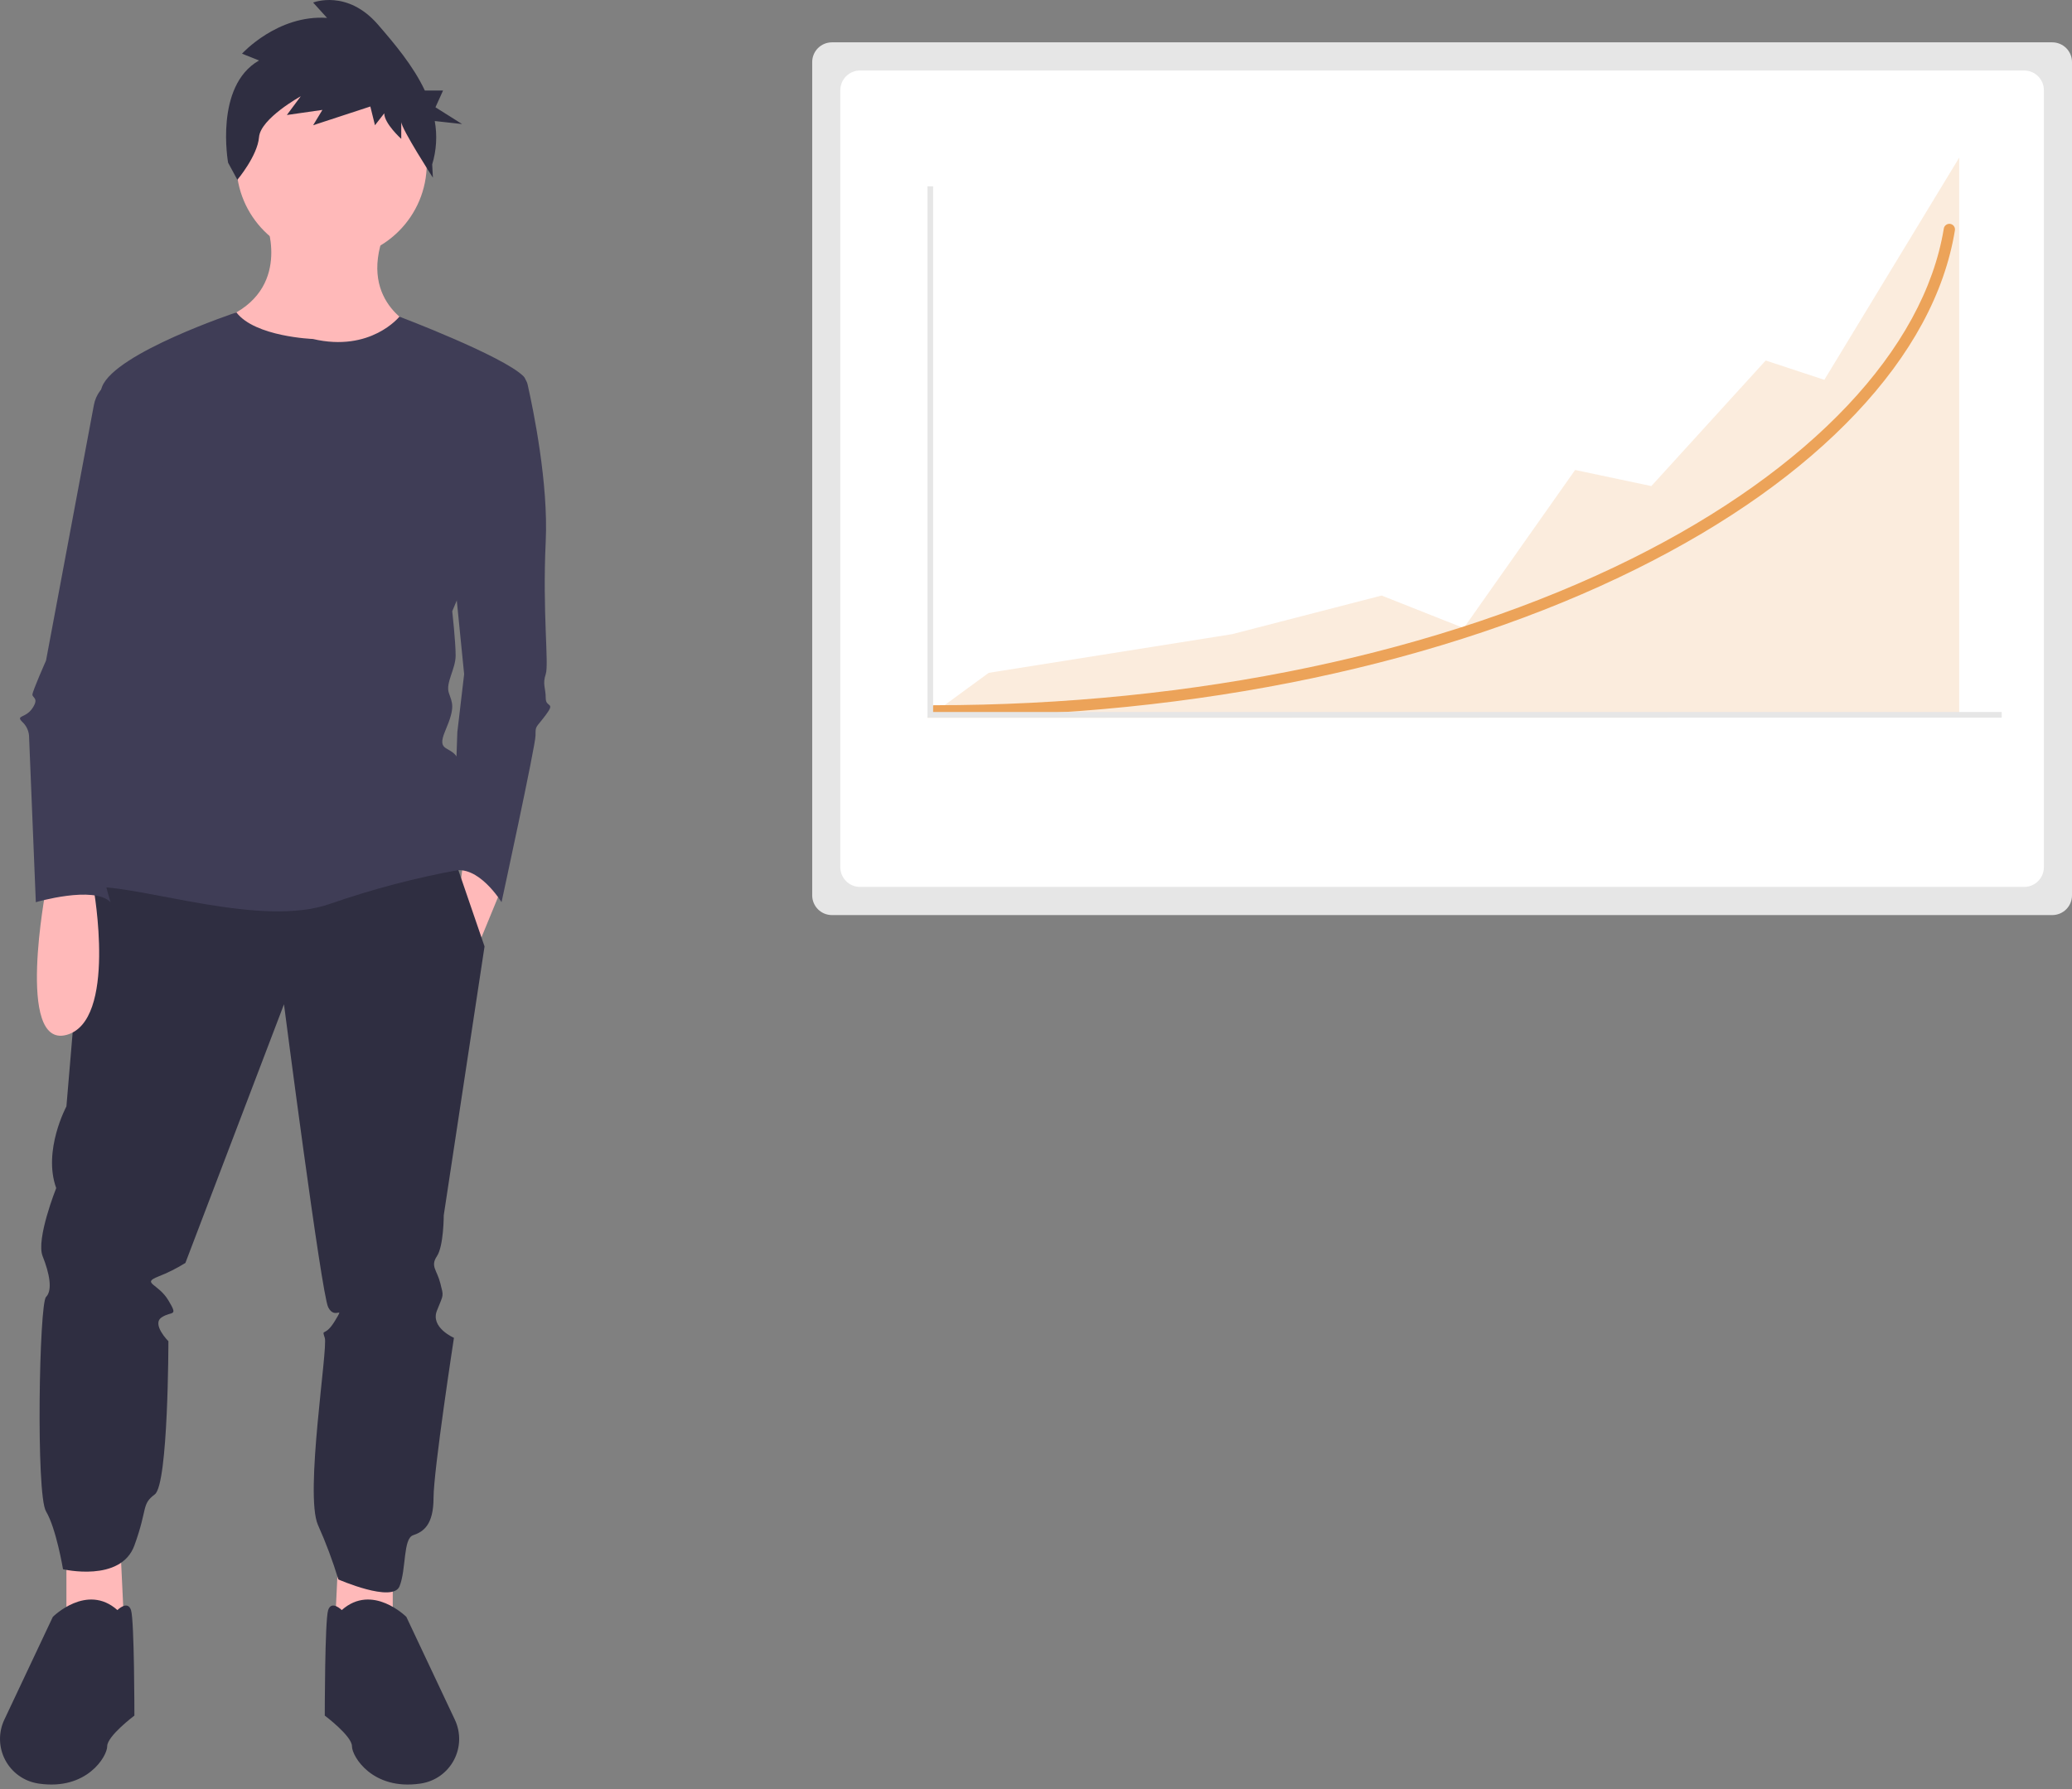 <svg width="176" height="152" viewBox="0 0 176 152" fill="none" xmlns="http://www.w3.org/2000/svg">
<rect x="0" y="0" width="176" height="152" fill="#808080" stroke="none"/>
<g clip-path="url(#clip0)">
<path d="M22.533 18.679C22.533 18.679 24.843 24.172 19.646 26.775C14.448 29.377 33.506 34.292 35.527 27.931C35.527 27.931 30.33 25.907 32.64 19.835L22.533 18.679Z" fill="#FFB9B9"/>
<path d="M28.742 132.166L28.453 138.238L33.361 139.106V133.034L28.742 132.166Z" fill="#FFB9B9"/>
<path d="M10.261 132.166L10.55 138.238L5.642 139.106V133.034L10.261 132.166Z" fill="#FFB9B9"/>
<path d="M28.164 22.004C32.629 22.004 36.249 18.379 36.249 13.908C36.249 9.437 32.629 5.812 28.164 5.812C23.699 5.812 20.079 9.437 20.079 13.908C20.079 18.379 23.699 22.004 28.164 22.004Z" fill="#FFB9B9"/>
<path d="M39.425 72.603L39.136 74.916L40.58 80.41L42.601 75.495L39.425 72.603Z" fill="#FFB9B9"/>
<path d="M7.374 73.471L5.642 94C5.642 94 3.62 97.758 4.775 100.939C4.775 100.939 3.043 105.276 3.62 106.722C4.198 108.168 4.487 109.613 3.909 110.192C3.332 110.77 3.043 126.962 3.909 128.407C4.775 129.853 5.353 133.323 5.353 133.323C5.353 133.323 10.262 134.479 11.417 131.299C12.572 128.118 11.994 127.829 13.149 126.962C14.304 126.094 14.304 113.95 14.304 113.95C14.304 113.95 12.86 112.505 13.727 111.926C14.593 111.348 15.17 111.926 14.304 110.481C13.438 109.035 11.994 109.035 13.438 108.457C14.242 108.144 15.016 107.757 15.748 107.3L24.122 85.325C24.122 85.325 27.298 109.902 27.875 111.059C28.453 112.215 29.319 110.77 28.453 112.215C27.587 113.661 27.298 112.794 27.587 113.661C27.875 114.529 25.854 126.962 27.009 129.564C27.683 131.068 28.262 132.613 28.741 134.19C28.741 134.19 33.361 136.214 33.939 134.768C34.516 133.323 34.228 130.72 35.094 130.431C35.96 130.142 36.826 129.564 36.826 127.251C36.826 124.938 38.559 113.661 38.559 113.661C38.559 113.661 36.538 112.794 37.115 111.348C37.693 109.902 37.693 110.191 37.404 109.035C37.115 107.878 36.538 107.589 37.115 106.722C37.693 105.854 37.693 103.252 37.693 103.252L41.158 80.41L38.482 72.603L7.374 73.471Z" fill="#2F2E41"/>
<path d="M29.03 136.792C29.03 136.792 28.164 135.925 27.875 136.792C27.587 137.66 27.587 145.756 27.587 145.756C27.587 145.756 29.896 147.491 29.896 148.358C29.896 149.225 31.629 152.117 35.672 151.539C35.712 151.533 35.752 151.527 35.791 151.52C36.377 151.425 36.932 151.195 37.413 150.849C37.894 150.502 38.288 150.047 38.564 149.522C38.84 148.996 38.989 148.414 39.002 147.82C39.014 147.227 38.888 146.638 38.634 146.102L34.517 137.371C34.517 137.371 31.629 134.479 29.03 136.792Z" fill="#2F2E41"/>
<path d="M9.973 136.792C9.973 136.792 10.839 135.925 11.128 136.792C11.416 137.66 11.416 145.756 11.416 145.756C11.416 145.756 9.107 147.491 9.107 148.358C9.107 149.225 7.374 152.117 3.332 151.539C3.291 151.533 3.251 151.527 3.212 151.52C2.626 151.425 2.071 151.195 1.59 150.849C1.109 150.502 0.715 150.047 0.439 149.522C0.163 148.996 0.014 148.414 0.001 147.82C-0.011 147.227 0.115 146.638 0.369 146.102L4.487 137.371C4.487 137.371 7.374 134.479 9.973 136.792Z" fill="#2F2E41"/>
<path d="M22.002 5.139L20.557 4.56C20.557 4.56 23.578 1.23 27.78 1.52L26.598 0.217C26.598 0.217 29.487 -0.942 32.114 2.099C33.494 3.697 35.092 5.575 36.087 7.691H37.634L36.989 9.115L39.249 10.539L36.929 10.283C37.149 11.512 37.074 12.776 36.71 13.97L36.772 15.095C36.772 15.095 34.083 10.93 34.083 10.351V11.798C34.083 11.798 32.639 10.495 32.639 9.627L31.851 10.64L31.457 9.048L26.598 10.64L27.386 9.337L24.366 9.771L25.548 8.179C25.548 8.179 22.133 10.061 22.002 11.653C21.871 13.246 20.163 15.273 20.163 15.273L19.376 13.825C19.376 13.825 18.194 7.31 22.002 5.139Z" fill="#2F2E41"/>
<path d="M40.58 31.835H43.797C44.034 31.835 44.263 31.915 44.448 32.063C44.632 32.211 44.761 32.417 44.813 32.648C45.31 34.849 46.589 41.089 46.355 46.003C46.066 52.075 46.644 56.412 46.355 57.279C46.066 58.146 46.355 58.436 46.355 59.303C46.355 60.17 47.221 59.592 46.355 60.749C45.489 61.905 45.489 61.616 45.489 62.484C45.489 63.351 42.601 76.651 42.601 76.651C42.601 76.651 40.616 73.384 38.433 74.006L38.848 62.194L39.425 57.279L38.559 48.605L40.58 31.835Z" fill="#3F3D56"/>
<path d="M26.576 28.799C26.576 28.799 21.667 28.62 20.079 26.541C20.079 26.541 9.828 29.955 8.673 32.847C7.518 35.738 12.716 48.749 12.716 48.749C12.716 48.749 3.765 75.35 8.096 75.35C12.427 75.35 22.245 78.82 28.02 76.796C31.598 75.553 35.266 74.587 38.992 73.904C38.992 73.904 39.569 66.098 38.992 64.652C38.415 63.206 36.971 64.074 37.837 62.05C38.703 60.026 38.414 59.737 38.126 58.869C37.837 58.002 38.703 56.845 38.703 55.689C38.703 54.532 38.415 51.93 38.415 51.93C38.415 51.93 46.211 33.714 44.478 31.979C42.746 30.244 33.927 26.902 33.927 26.902C33.927 26.902 31.485 29.955 26.576 28.799Z" fill="#3F3D56"/>
<path d="M3.909 75.495C3.909 75.495 1.31 89.084 5.642 87.928C9.973 86.771 7.952 75.495 7.952 75.495H3.909Z" fill="#FFB9B9"/>
<path d="M10.55 31.835L9.525 32.348C9.126 32.548 8.778 32.838 8.509 33.194C8.241 33.551 8.058 33.965 7.976 34.405L3.909 56.123C3.909 56.123 2.754 58.725 2.754 59.014C2.754 59.303 3.332 59.303 2.754 60.17C2.177 61.038 1.31 60.749 1.888 61.327C2.217 61.627 2.423 62.039 2.465 62.484L3.043 76.651C3.043 76.651 7.952 75.206 9.395 76.651C9.395 76.651 7.952 72.314 8.818 70.869C9.684 69.423 9.684 67.399 9.684 67.399C9.684 67.399 9.107 67.399 10.55 65.953C11.994 64.507 12.283 63.929 11.994 63.64C11.705 63.351 11.417 60.749 11.417 60.46C11.417 60.17 14.304 40.798 14.304 40.798L10.55 31.835Z" fill="#3F3D56"/>
<path d="M70.662 3.597C70.219 3.598 69.793 3.774 69.48 4.088C69.167 4.402 68.99 4.828 68.99 5.272V76.071C68.99 76.515 69.167 76.94 69.48 77.254C69.793 77.568 70.219 77.744 70.662 77.745H174.328C174.771 77.744 175.196 77.568 175.51 77.254C175.823 76.94 175.999 76.515 176 76.071V5.272C176 4.828 175.823 4.402 175.51 4.088C175.196 3.775 174.771 3.598 174.328 3.597H70.662Z" fill="#E6E6E6"/>
<path d="M73.05 5.989C72.607 5.99 72.182 6.166 71.869 6.48C71.555 6.794 71.379 7.22 71.378 7.664V73.679C71.379 74.123 71.555 74.548 71.869 74.862C72.182 75.176 72.607 75.353 73.05 75.353H171.939C172.383 75.353 172.808 75.176 173.121 74.862C173.435 74.548 173.611 74.123 173.611 73.679V7.664C173.611 7.22 173.435 6.794 173.121 6.48C172.808 6.166 172.383 5.99 171.939 5.989H73.05Z" fill="white"/>
<path opacity="0.2" d="M78.756 60.992L83.986 57.163L104.656 53.88L117.358 50.597L124.331 53.36L133.794 39.929L140.269 41.297L149.982 30.628L154.963 32.27L166.418 13.394V60.966L78.756 60.992Z" fill="#ECA359"/>
<path d="M79.353 60.873C79.227 60.873 79.105 60.822 79.015 60.733C78.926 60.643 78.876 60.521 78.876 60.395C78.876 60.268 78.926 60.146 79.015 60.056C79.105 59.967 79.227 59.916 79.353 59.916C101.428 59.916 122.48 55.49 138.632 47.454C153.777 39.918 163.429 29.699 165.111 19.416C165.121 19.354 165.143 19.295 165.176 19.241C165.209 19.188 165.253 19.142 165.304 19.105C165.355 19.068 165.412 19.042 165.473 19.028C165.534 19.013 165.598 19.011 165.66 19.021C165.722 19.032 165.781 19.054 165.834 19.087C165.888 19.12 165.934 19.163 165.971 19.214C166.007 19.265 166.033 19.323 166.048 19.384C166.062 19.446 166.064 19.509 166.054 19.571C165.18 24.912 162.343 30.151 157.623 35.144C152.968 40.067 146.721 44.497 139.057 48.31C122.776 56.411 101.572 60.873 79.353 60.873Z" fill="#ECA359"/>
<path d="M170.029 60.969H78.783V15.828H79.261V60.491H170.029V60.969Z" fill="#E6E6E6"/>
</g>
<defs>
<clipPath id="clip0">
<rect width="176" height="151.614" fill="white"/>
</clipPath>
</defs>
</svg>
